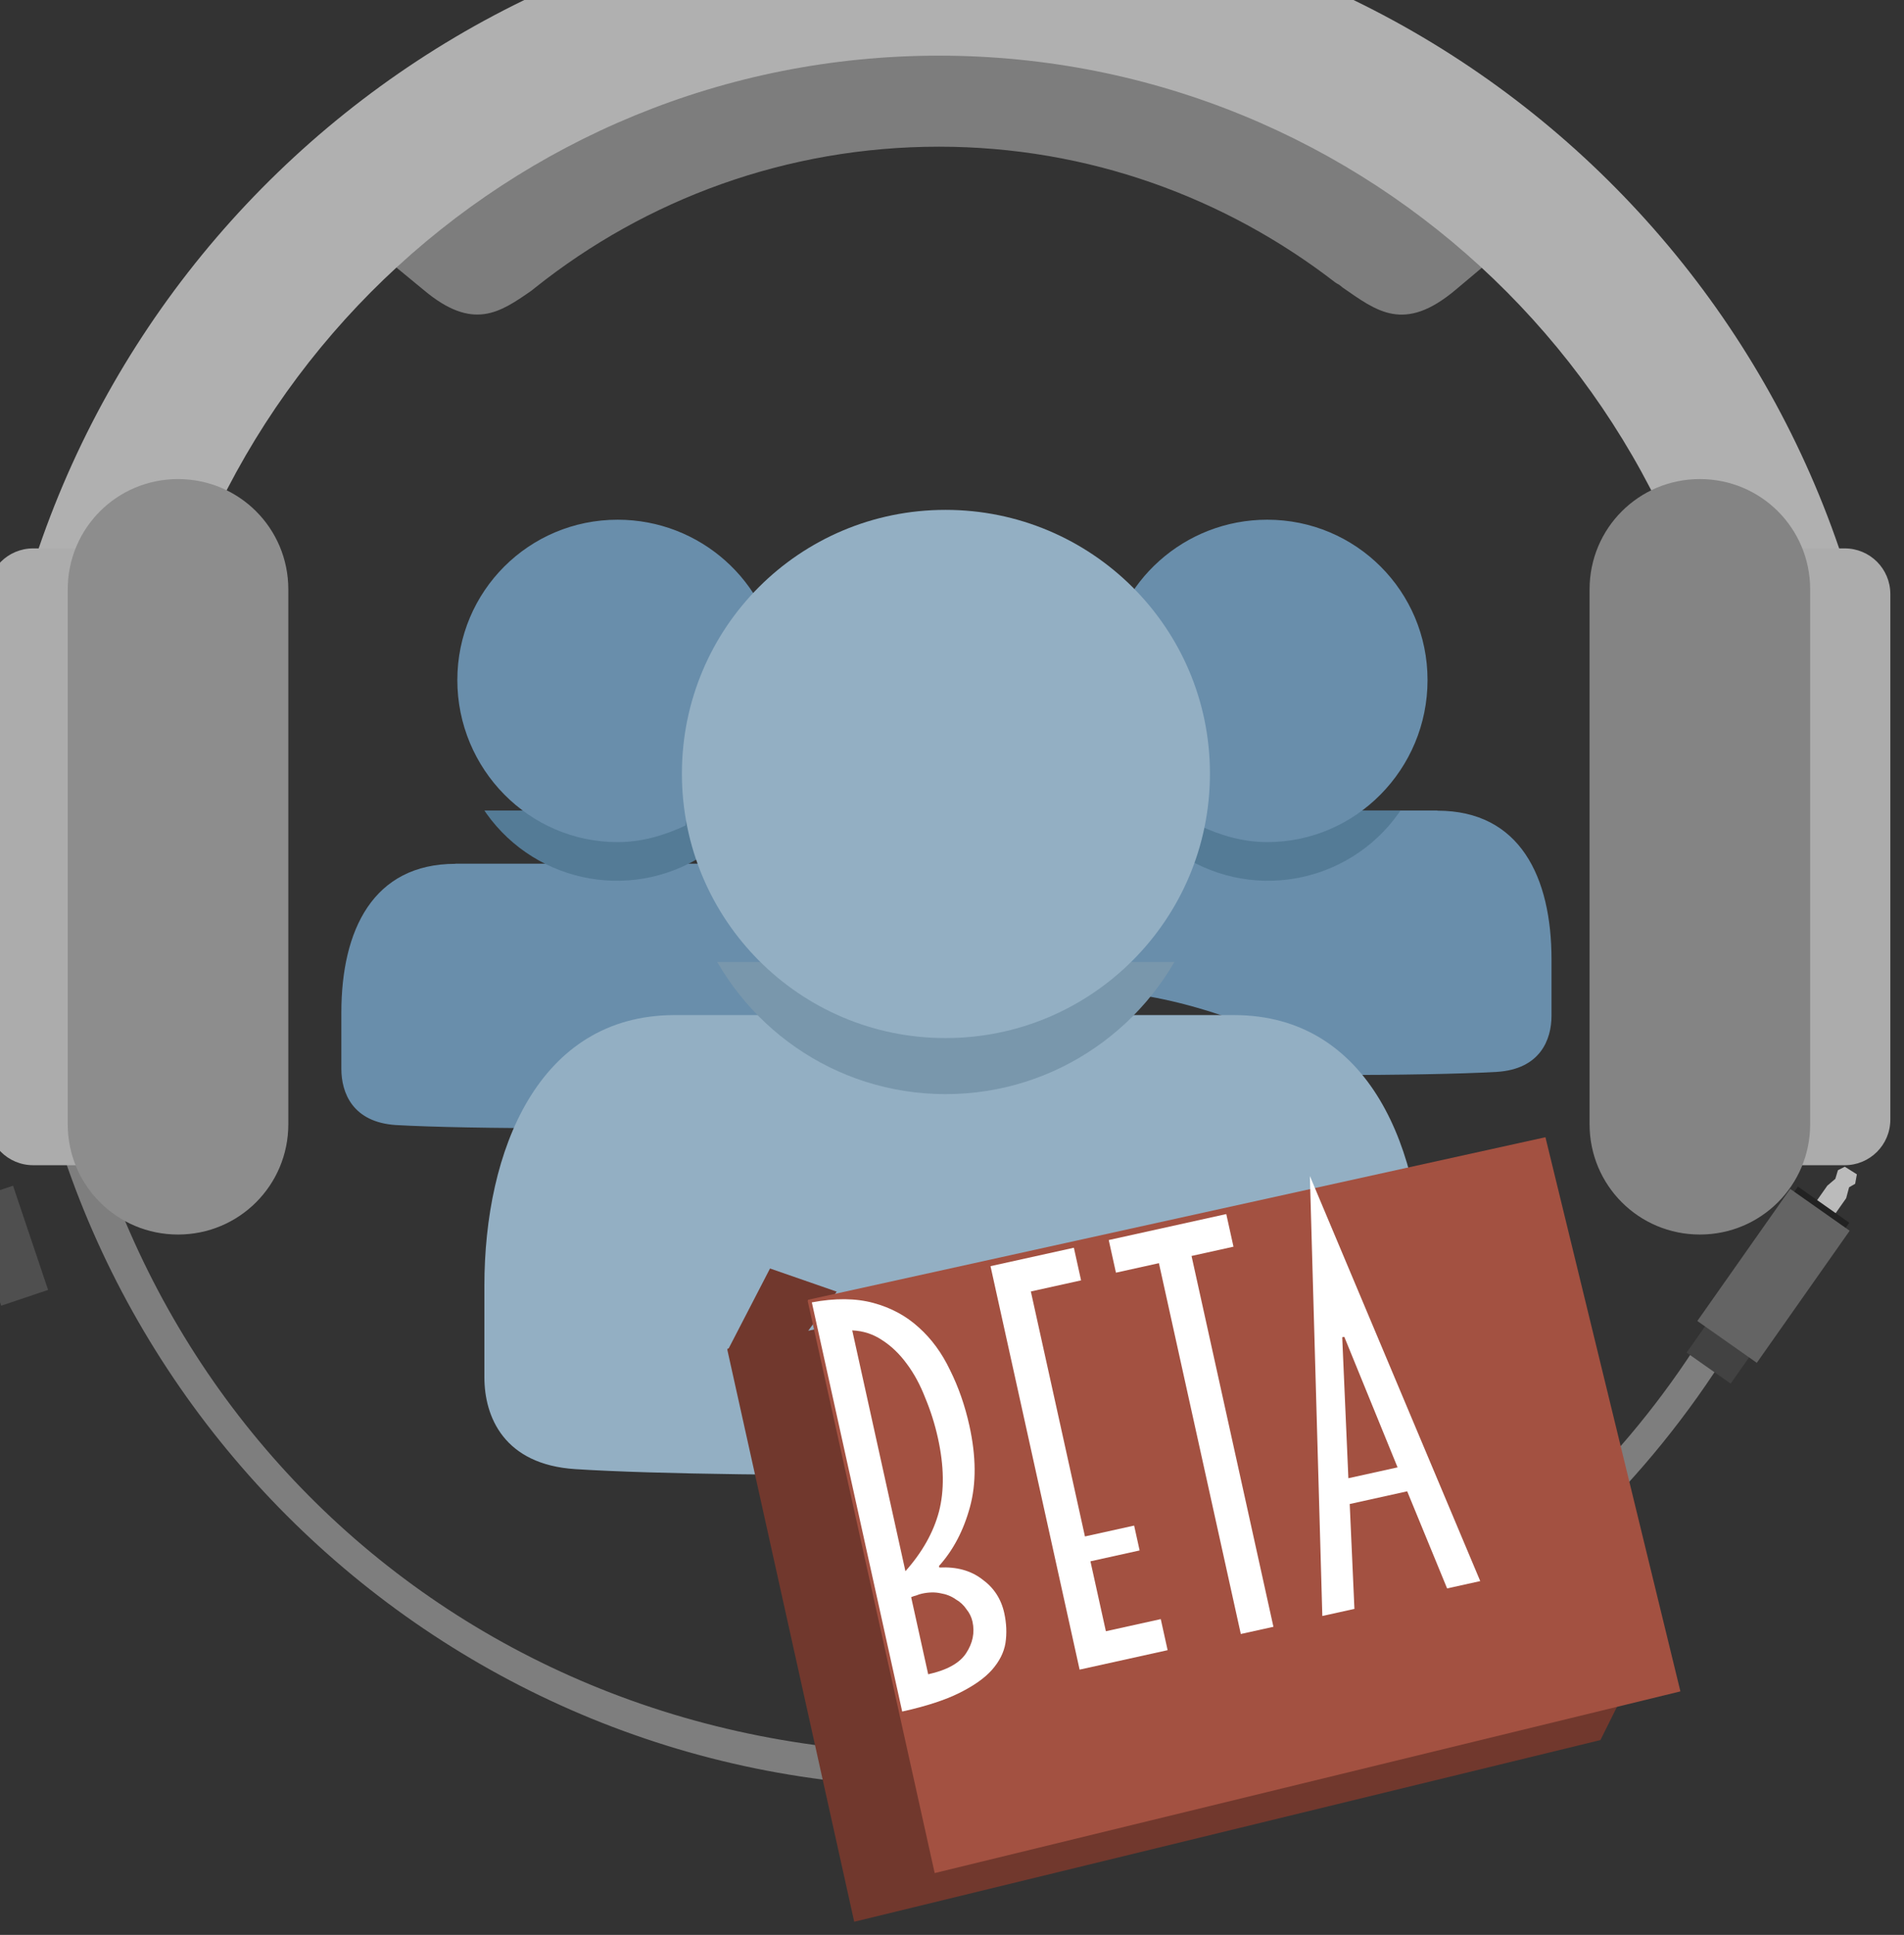 <?xml version="1.0" encoding="UTF-8" standalone="no"?>
<!-- Created with Inkscape (http://www.inkscape.org/) -->

<svg
   xmlns:dc="http://purl.org/dc/elements/1.1/"
   xmlns:cc="http://creativecommons.org/ns#"
   xmlns:rdf="http://www.w3.org/1999/02/22-rdf-syntax-ns#"
   xmlns:svg="http://www.w3.org/2000/svg"
   xmlns="http://www.w3.org/2000/svg"
   xmlns:xlink="http://www.w3.org/1999/xlink"
   xmlns:sodipodi="http://sodipodi.sourceforge.net/DTD/sodipodi-0.dtd"
   xmlns:inkscape="http://www.inkscape.org/namespaces/inkscape"
   width="159.828"
   height="162.376"
   id="svg16475"
   version="1.1"
   inkscape:version="0.48.4 r9939"
   sodipodi:docname="logo_small.svg">
  <rect width="100%" height="100%" fill="#333333" stroke="none"/>
  <defs
     id="defs16477">
    <clipPath
       clipPathUnits="userSpaceOnUse"
       id="clipPath3786-8-7-09-3-58-9-3-5-2-1">
      <path
         id="path3788-6-7-4-3-3-5-6-2-5-2"
         d="m 437.823,11466.551 c -9.021,0 -12.482,7.253 -12.482,16.277 l 0,6.153 c 0,2.617 1.227,5.841 5.97,6.148 4.035,0.231 10.929,0.347 18.27,0.347 3.66,-4.526 17.508,-9.047 24.285,-9.047 l 2.532,0 c -0.318,-1.748 -5.013,-19.617 -5.849,-19.895 l -32.727,0 z"
         style="color:#000000;fill:#698eab;fill-opacity:1;fill-rule:nonzero;stroke:none;stroke-width:0.245;marker:none;visibility:visible;display:inline;overflow:visible;enable-background:accumulate"
         inkscape:connector-curvature="0"
         sodipodi:nodetypes="cssccscccc" />
    </clipPath>
    <linearGradient
       inkscape:collect="always"
       xlink:href="#linearGradient5187-7-9-1-3-8-4-4-4-93-1-1-2"
       id="linearGradient18561"
       gradientUnits="userSpaceOnUse"
       x1="1766.353"
       y1="11764.019"
       x2="1789.384"
       y2="11764.019" />
    <linearGradient
       id="linearGradient5187-7-9-1-3-8-4-4-4-93-1-1-2">
      <stop
         style="stop-color:#8d8d8d;stop-opacity:1;"
         offset="0"
         id="stop5189-2-3-3-1-3-5-8-0-76-5-2-7" />
      <stop
         style="stop-color:#aaaaaa;stop-opacity:1;"
         offset="1"
         id="stop5191-2-19-5-9-5-6-3-3-3-9-3-1" />
    </linearGradient>
    <clipPath
       clipPathUnits="userSpaceOnUse"
       id="clipPath3808-2-8-1-1-9-4-9-7-9-9">
      <path
         sodipodi:nodetypes="cssccscccc"
         inkscape:connector-curvature="0"
         style="color:#000000;fill:#698eab;fill-opacity:1;fill-rule:nonzero;stroke:none;stroke-width:0.245;marker:none;visibility:visible;display:inline;overflow:visible;enable-background:accumulate"
         d="m 437.823,11466.551 c -9.021,0 -12.482,7.253 -12.482,16.277 l 0,6.153 c 0,2.616 1.227,5.841 5.97,6.147 4.035,0.232 10.929,0.348 18.27,0.348 3.66,-4.527 17.508,-9.048 24.285,-9.048 l 2.532,0 c -0.318,-1.748 -5.013,-19.617 -5.849,-19.895 l -32.727,0 z"
         id="path3810-7-6-2-2-76-1-10-5-0-9" />
    </clipPath>
    <clipPath
       clipPathUnits="userSpaceOnUse"
       id="clipPath3737-7-5-0-1-4-2-5-6-7-6">
      <path
         sodipodi:nodetypes="sssscssssss"
         inkscape:connector-curvature="0"
         id="path3739-4-0-1-9-5-2-8-5-3-2"
         d="m 461.728,11483.1 c -14.83,0.06 -20.736,14.79 -20.736,29.62 l 0,10.008 c 0,4.307 2.139,9.54 9.935,10.043 17.543,1.129 66.223,0.678 82.166,-0.521 9.237,0.521 10.679,-6.28 10.679,-10.077 l 0,-9.447 c 0,-14.836 -5.907,-29.626 -20.736,-29.626 l -3.607,0 c -19.211,0 -37.964,0 -54.095,0 z"
         style="color:#000000;fill:#93afc3;fill-opacity:1;fill-rule:nonzero;stroke:none;stroke-width:0.245;marker:none;visibility:visible;display:inline;overflow:visible;enable-background:accumulate" />
    </clipPath>
  </defs>
  <sodipodi:namedview
     id="base"
     pagecolor="#ffffff"
     bordercolor="#666666"
     borderopacity="1.0"
     inkscape:pageopacity="0.0"
     inkscape:pageshadow="2"
     inkscape:zoom="0.98994949"
     inkscape:cx="91.853569"
     inkscape:cy="50.880418"
     inkscape:document-units="px"
     inkscape:current-layer="g16715-5"
     showgrid="false"
     fit-margin-top="0"
     fit-margin-left="0"
     fit-margin-right="0"
     fit-margin-bottom="0"
     inkscape:window-width="563"
     inkscape:window-height="383"
     inkscape:window-x="486"
     inkscape:window-y="349"
     inkscape:window-maximized="0" />
  <g
     inkscape:label="Layer 1"
     inkscape:groupmode="layer"
     id="layer1"
     transform="translate(-295.086,-451.174)">
    <g
       transform="matrix(0.767,0,0,0.767,-1268.041,-9823.064)"
       id="g4632-7-6-4-2-1-7-9-8">
      <g
         id="g5730-0-3-1-1-9-73-8-4-9"
         transform="matrix(-1,0,0,1,2633.119,2017.505)">
        <path
           id="path6027-5-0-4-5-3-19-9-7-2-2-7-4-8-5-9-2-4-5-5-4-1-2-2-6"
           d="m 437.823,11466.551 c -9.021,0 -12.482,7.253 -12.482,16.277 l 0,6.153 c 0,2.617 1.227,5.841 5.97,6.148 4.035,0.231 10.929,0.347 18.27,0.347 3.66,-4.526 17.508,-9.047 24.285,-9.047 l 2.532,0 c -0.318,-1.748 -5.013,-19.617 -5.849,-19.895 l -32.727,0 z"
           style="color:#000000;fill:#698eab;fill-opacity:1;fill-rule:nonzero;stroke:none;stroke-width:0.245;marker:none;visibility:visible;display:inline;overflow:visible;enable-background:accumulate"
           inkscape:connector-curvature="0"
           sodipodi:nodetypes="cssccscccc" />
        <path
           id="path6027-5-0-4-5-3-19-9-7-2-2-7-4-8-5-1-4-5-8-9-8-23-4-62-2-7-3"
           d="m 440.031,11463.031 c 0.309,0.785 0.664,1.56 1.094,2.313 4.812,8.44 15.499,11.372 23.938,6.562 2.799,-1.595 5.003,-3.868 6.531,-6.468 -0.46,-1.37 -0.85,-2.347 -1.031,-2.407 l -30.531,0 z"
           style="color:#000000;fill:#547b96;fill-opacity:1;fill-rule:nonzero;stroke:none;stroke-width:0.245;marker:none;visibility:visible;display:inline;overflow:visible;enable-background:accumulate"
           inkscape:connector-curvature="0"
           clip-path="url(#clipPath3786-8-7-09-3-58-9-3-5-2-1)" />
        <path
           id="path6027-5-0-4-5-3-19-9-7-2-2-7-4-8-5-1-3-6-6-2-1-8-0-6-3-9"
           d="m 456.455,11434.714 c -9.716,0 -17.546,7.832 -17.546,17.545 0,9.725 7.83,17.73 17.546,17.73 2.656,0 5.145,-0.746 7.417,-1.811 1.005,-7.225 4.785,-13.476 10.13,-17.91 -0.998,-8.775 -8.502,-15.554 -17.547,-15.554 z"
           style="color:#000000;fill:#698eab;fill-opacity:1;fill-rule:nonzero;stroke:none;stroke-width:0.245;marker:none;visibility:visible;display:inline;overflow:visible;enable-background:accumulate"
           inkscape:connector-curvature="0"
           sodipodi:nodetypes="sssccs" />
      </g>
      <g
         style="fill:url(#linearGradient18561);fill-opacity:1;stroke:none"
         inkscape:export-ydpi="90"
         inkscape:export-xdpi="90"
         inkscape:export-filename="C:\Users\jonescd\Desktop\CloudList\crowdplay_logo0.png"
         transform="matrix(5.789,0,0,5.789,-8150.083,-54594.819)"
         id="g6138-1-2-7-2-5-5-1-6-2-4-5-2-2">
        <path
           sodipodi:nodetypes="cssccscccc"
           inkscape:connector-curvature="0"
           style="color:#000000;fill:#698eab;fill-opacity:1;fill-rule:nonzero;stroke:none;stroke-width:0.245;marker:none;visibility:visible;display:inline;overflow:visible;enable-background:accumulate"
           d="m 1768.509,11761.045 c -1.558,0 -2.156,1.253 -2.156,2.812 l 0,1.063 c 0,0.452 0.212,1.009 1.031,1.062 0.697,0.04 1.888,0.06 3.156,0.06 0.632,-0.782 3.025,-1.563 4.195,-1.563 l 0.438,0 c -0.055,-0.302 -0.866,-3.389 -1.01,-3.437 l -5.654,0 z"
           id="path6027-5-0-4-5-3-19-9-7-2-2-7-4-8-5-0-1-9-8-7-6-2-0-3" />
        <path
           sodipodi:nodetypes="sssscssssss"
           inkscape:connector-curvature="0"
           id="path6027-5-0-4-5-3-19-9-7-8-4-5-9-4-9-0-3-82-2-82-9-0-0"
           d="m 1772.639,11763.904 c -2.562,0.01 -3.582,2.555 -3.582,5.117 l 0,1.729 c 0,0.744 0.369,1.648 1.716,1.735 3.031,0.195 11.44,0.117 14.195,-0.09 1.596,0.09 1.845,-1.085 1.845,-1.741 l 0,-1.632 c 0,-2.563 -1.02,-5.118 -3.582,-5.118 l -0.623,0 c -3.319,0 -6.559,0 -9.345,0 z"
           style="color:#000000;fill:#93afc3;fill-opacity:1;fill-rule:nonzero;stroke:none;stroke-width:0.245;marker:none;visibility:visible;display:inline;overflow:visible;enable-background:accumulate" />
      </g>
      <g
         id="g4966-4-4-0-9-9-7-5-9-1-4-9"
         transform="translate(996.466,2396.416)"
         inkscape:export-filename="C:\Users\jonescd\Desktop\CloudList\crowdplay_logo3.png"
         inkscape:export-xdpi="90"
         inkscape:export-ydpi="90">
        <g
           transform="translate(5.792,0)"
           id="g4935-8-4-2-9-7-71-8-68-9-4-3">
          <g
             id="g4826-81-8-4-6-2-2-4-19-8-9-0"
             transform="matrix(2.571,0,0,2.571,-1693.567,-17428.06)">
            <g
               id="g4777-3-2-8-8-1-6-7-63-8-1-0"
               inkscape:export-filename="C:\Users\jonescd\Desktop\CloudList\crowdplay_logo0.png"
               inkscape:export-xdpi="90"
               inkscape:export-ydpi="90">
              <path
                 style="color:#000000;fill:#7e7e7e;fill-opacity:1;stroke:none;stroke-width:1.068;marker:none;visibility:visible;display:inline;overflow:visible;enable-background:accumulate"
                 d="m 1101.659,11053.906 c -21.79,0 -39.438,17.678 -39.438,39.469 0,21.789 17.648,39.469 39.438,39.469 14.153,0 26.572,-7.464 33.531,-18.657 l -1.177,-0.51 c -6.579,10.461 -18.473,17.732 -32.354,17.732 -21.448,0 -37.823,-16.586 -37.823,-38.034 0,-21.448 16.375,-38.844 37.823,-38.844 21.437,0 38.828,17.376 38.844,38.813 l 0,0.03 c 0,3.072 -0.357,6.072 -1.031,8.938 l 0.625,0.03 c 0.667,-2.877 1,-5.889 1,-8.969 l 0,-0.03 c -0.016,-21.779 -17.659,-39.438 -39.438,-39.438 z"
                 id="path4366-6-7-6-3-3-0-3-9-1-9-6"
                 inkscape:connector-curvature="0"
                 sodipodi:nodetypes="cssccssscsccsccc" />
            </g>
            <path
               inkscape:connector-curvature="0"
               id="rect4513-11-5-7-0-4-2-49-9-87-9-0-3"
               d="m 2535.143,10863.435 2.107,0 0,4.678 -2.107,0 z"
               style="color:#000000;fill:#4f4f4f;fill-opacity:1;fill-rule:nonzero;stroke:none;stroke-width:1.1;marker:none;visibility:visible;display:inline;overflow:visible;enable-background:accumulate"
               transform="matrix(-0.948,0.319,0.319,0.948,0,0)" />
            <g
               transform="translate(-355.966,-126.125)"
               id="g4620-5-3-0-8-0-4-5-5-0-8-9"
               inkscape:export-filename="C:\Users\jonescd\Desktop\CloudList\crowdplay_logo0.png"
               inkscape:export-xdpi="90"
               inkscape:export-ydpi="90">
              <path
                 style="color:#000000;fill:#7d7d7d;fill-opacity:1;fill-rule:nonzero;stroke:none;stroke-width:1.1;marker:none;visibility:visible;display:inline;overflow:visible;enable-background:accumulate"
                 d="m 1457.5,11183.969 c -9.238,0 -17.572,3.824 -23.531,9.968 l 1.594,1.313 c 2.098,1.766 3.245,0.968 4.594,0.03 0.052,-0.04 0.104,-0.08 0.156,-0.125 4.716,-3.755 10.693,-6 17.188,-6 6.358,0 12.205,2.171 16.875,5.781 0.053,0.04 0.104,0.06 0.156,0.09 0.053,0.04 0.104,0.08 0.156,0.125 1.444,0.996 2.606,1.951 4.812,0.09 l 1.562,-1.313 c -5.963,-6.147 -14.32,-9.968 -23.562,-9.968 z"
                 id="path4366-5-5-5-9-6-4-92-6-1-3-6-8-4"
                 inkscape:connector-curvature="0" />
              <path
                 inkscape:connector-curvature="0"
                 style="color:#000000;fill:#b0b0b0;fill-opacity:1;fill-rule:nonzero;stroke:none;stroke-width:1.1;marker:none;visibility:visible;display:inline;overflow:visible;enable-background:accumulate"
                 d="m 1457.5,11178.875 c -21.877,0 -39.698,17.342 -40.469,39.031 l 6.406,0 c 0.772,-18.142 15.73,-32.625 34.062,-32.625 18.333,0 33.293,14.478 34.062,32.625 l 6.406,0 c -0.771,-21.692 -18.593,-39.031 -40.469,-39.031 z"
                 id="path4366-5-6-5-1-9-7-0-9-0-8-3-5" />
            </g>
            <g
               style="fill:#8d8d8d;fill-opacity:1;stroke:none"
               transform="translate(-355.324,-126.125)"
               id="g4407-6-1-3-9-45-3-0-05-9-7-5"
               inkscape:export-filename="C:\Users\jonescd\Desktop\CloudList\crowdplay_logo0.png"
               inkscape:export-xdpi="90"
               inkscape:export-ydpi="90">
              <path
                 inkscape:connector-curvature="0"
                 id="rect4387-3-9-8-2-0-6-2-4-4-6-9"
                 d="m 1418.303,11206.25 5.611,0 c 1.077,0 1.945,0.867 1.945,1.945 l 0,22.36 c 0,1.078 -0.867,1.945 -1.945,1.945 l -5.611,0 c -1.077,0 -1.944,-0.867 -1.944,-1.945 l 0,-22.36 c 0,-1.078 0.867,-1.945 1.944,-1.945 z"
                 style="color:#000000;fill:#acacac;fill-opacity:1;stroke-width:1.1;marker:none;visibility:visible;display:inline;overflow:visible;enable-background:accumulate" />
              <path
                 inkscape:connector-curvature="0"
                 id="rect4387-9-0-0-9-5-3-24-8-1-7-4-7"
                 d="m 1424.468,11203.3 c 2.601,0 4.695,2.094 4.695,4.695 l 0,22.76 c 0,2.601 -2.094,4.695 -4.695,4.695 -2.601,0 -4.695,-2.094 -4.695,-4.695 l 0,-22.76 c 0,-2.601 2.094,-4.695 4.695,-4.695 z"
                 style="color:#000000;stroke-width:1.21;marker:none;visibility:visible;display:inline;overflow:visible;enable-background:accumulate" />
            </g>
            <g
               transform="matrix(0.971,0.683,-0.683,0.971,7359.165,-819.124)"
               id="g4544-0-2-3-5-2-58-3-35-5-5-8"
               inkscape:export-filename="C:\Users\jonescd\Desktop\CloudList\crowdplay_logo0.png"
               inkscape:export-xdpi="90"
               inkscape:export-ydpi="90">
              <g
                 transform="matrix(1.203,0,0,1.203,-303.472,-2279.905)"
                 id="g4644-8-8-4-3-9-8-1-73-6-9-3">
                <path
                   sodipodi:nodetypes="ccccccccccc"
                   inkscape:connector-curvature="0"
                   id="rect4513-1-7-8-3-46-3-7-1-4-7-6-2-9"
                   d="m 1494.692,11230.515 -0.109,0.202 0.085,0.255 -0.078,0.304 0,1.677 0.675,0 -5e-4,-1.693 -0.116,-0.318 0.088,-0.188 -0.121,-0.261 z"
                   style="color:#000000;fill:#bbbbbb;fill-opacity:1;fill-rule:nonzero;stroke:none;stroke-width:1.1;marker:none;visibility:visible;display:inline;overflow:visible;enable-background:accumulate" />
              </g>
              <path
                 inkscape:connector-curvature="0"
                 id="rect4513-7-2-1-0-3-8-2-3-8-7-0-5"
                 d="m 1493.675,11231.954 2.254,0 0,5.005 -2.254,0 z"
                 style="color:#000000;fill:#222222;fill-opacity:1;fill-rule:nonzero;stroke:none;stroke-width:1.1;marker:none;visibility:visible;display:inline;overflow:visible;enable-background:accumulate" />
              <path
                 inkscape:connector-curvature="0"
                 id="rect4513-1-3-4-6-7-0-1-1-42-0-2-5"
                 d="m 1493.836,11234.832 1.931,0 0,4.287 -1.931,0 z"
                 style="color:#000000;fill:#424242;fill-opacity:1;fill-rule:nonzero;stroke:none;stroke-width:1.1;marker:none;visibility:visible;display:inline;overflow:visible;enable-background:accumulate" />
              <path
                 inkscape:connector-curvature="0"
                 id="rect4513-0-3-6-43-1-49-0-8-8-7-7"
                 d="m 1493.498,11232.181 2.607,0 0,5.789 -2.607,0 z"
                 style="color:#000000;fill:#646464;fill-opacity:1;fill-rule:nonzero;stroke:none;stroke-width:1.1;marker:none;visibility:visible;display:inline;overflow:visible;enable-background:accumulate" />
            </g>
            <g
               transform="translate(-352.823,-126.125)"
               id="g4463-6-1-1-8-1-82-4-0-6-9-6"
               inkscape:export-filename="C:\Users\jonescd\Desktop\CloudList\crowdplay_logo0.png"
               inkscape:export-xdpi="90"
               inkscape:export-ydpi="90">
              <path
                 inkscape:connector-curvature="0"
                 id="rect4387-8-5-0-8-08-4-4-0-4-8-1-6"
                 d="m -1492.913,11206.25 5.611,0 c 1.077,0 1.945,0.867 1.945,1.945 l 0,22.36 c 0,1.078 -0.867,1.945 -1.945,1.945 l -5.611,0 c -1.077,0 -1.944,-0.867 -1.944,-1.945 l 0,-22.36 c 0,-1.078 0.867,-1.945 1.944,-1.945 z"
                 style="color:#000000;fill:#acacac;fill-opacity:1;stroke:none;stroke-width:1.1;marker:none;visibility:visible;display:inline;overflow:visible;enable-background:accumulate"
                 transform="scale(-1,1)" />
              <path
                 inkscape:connector-curvature="0"
                 id="rect4387-9-8-0-4-49-8-7-52-7-1-0-4-8"
                 d="m -1486.749,11203.3 c 2.601,0 4.695,2.094 4.695,4.695 l 0,22.76 c 0,2.601 -2.094,4.695 -4.695,4.695 -2.601,0 -4.695,-2.094 -4.695,-4.695 l 0,-22.76 c 0,-2.601 2.094,-4.695 4.695,-4.695 z"
                 style="color:#000000;fill:#848484;fill-opacity:1;stroke:none;stroke-width:1.21;marker:none;visibility:visible;display:inline;overflow:visible;enable-background:accumulate"
                 transform="scale(-1,1)" />
            </g>
          </g>
        </g>
      </g>
      <path
         transform="translate(1649.119,2017.505)"
         style="color:#000000;fill:#547b96;fill-opacity:1;fill-rule:nonzero;stroke:none;stroke-width:0.245;marker:none;visibility:visible;display:inline;overflow:visible;enable-background:accumulate"
         d="m 440.031,11463.031 c 0.309,0.785 0.664,1.56 1.094,2.313 4.812,8.44 15.499,11.372 23.938,6.562 2.799,-1.595 5.003,-3.868 6.531,-6.468 -0.46,-1.37 -0.85,-2.347 -1.031,-2.407 l -30.531,0 z"
         id="path6027-5-0-4-5-3-19-9-7-2-2-7-4-8-5-1-4-6-0-4-9-9-6-0-1-3"
         inkscape:connector-curvature="0"
         clip-path="url(#clipPath3808-2-8-1-1-9-4-9-7-9-9)" />
      <path
         sodipodi:nodetypes="sssccs"
         inkscape:connector-curvature="0"
         style="color:#000000;fill:#698eab;fill-opacity:1;fill-rule:nonzero;stroke:none;stroke-width:0.245;marker:none;visibility:visible;display:inline;overflow:visible;enable-background:accumulate"
         d="m 2105.574,13452.22 c -9.716,0 -17.546,7.832 -17.546,17.545 0,9.725 7.83,17.73 17.546,17.73 2.656,0 5.145,-0.746 7.417,-1.811 1.005,-7.225 4.785,-13.476 10.13,-17.91 -0.998,-8.775 -8.502,-15.554 -17.547,-15.554 z"
         id="path6027-5-0-4-5-3-19-9-7-2-2-7-4-8-5-1-37-6-3-9-0-5-0-8-8" />
      <path
         transform="translate(1649.119,2017.505)"
         style="color:#000000;fill:#7997ac;fill-opacity:1;fill-rule:nonzero;stroke:none;stroke-width:0.245;marker:none;visibility:visible;display:inline;overflow:visible;enable-background:accumulate"
         d="m 465.531,11479.344 c 4.241,10.667 14.629,18.218 26.812,18.218 12.183,0 22.609,-7.551 26.875,-18.218 l -53.688,0 z"
         id="path6027-5-0-4-5-3-19-9-7-8-4-5-9-4-7-9-8-8-9-8-8-83-9-5-8"
         inkscape:connector-curvature="0"
         clip-path="url(#clipPath3737-7-5-0-1-4-2-5-6-7-6)" />
      <path
         sodipodi:nodetypes="sssss"
         inkscape:connector-curvature="0"
         id="path6027-5-0-4-5-3-19-9-7-8-4-5-9-4-7-82-1-9-3-1-7-8-6-4"
         d="m 2141.457,13451.143 c -15.975,0 -28.851,12.885 -28.851,28.856 0,15.982 12.876,28.937 28.851,28.937 15.974,0 28.939,-12.955 28.939,-28.937 0,-15.965 -12.973,-28.856 -28.939,-28.856 z"
         style="color:#000000;fill:#93afc3;fill-opacity:1;fill-rule:nonzero;stroke:none;stroke-width:0.245;marker:none;visibility:visible;display:inline;overflow:visible;enable-background:accumulate" />
      <g
         transform="matrix(0.984,-0.276,0.276,0.984,-2645.195,2936.417)"
         id="g16715-5">
        <path
           id="path17018"
           d="m 1765.095,11255.973 -71.902,-4.078 4.067,-3.21 -6.206,-4.316 -6.582,7.054 -0.09,-0.03 -0.08,0.119 -3.454,62.633 82.139,2.851 c 0,0 0.05,0.01 0.05,0.01 l 6.528,-7.217 -4.137,-3.932 c 0,0 -1.382,0.903 -2.12,1.383 l 1.796,-51.278 z"
           style="fill:#71382d;fill-opacity:1;stroke:none"
           inkscape:connector-curvature="0" />
        <path
           inkscape:connector-curvature="0"
           id="rect16709-5"
           transform="matrix(1.467,0.412,-0.412,1.467,15633.008,-23590.123)"
           d="m -2573.188,24474.125 -51.812,11.437 -0.031,0.09 8.937,40.188 52.406,-12.782 -9.5,-38.937 z"
           style="fill:#a35141;fill-opacity:1" />
        <g
           transform="matrix(0.998,0.056,-0.056,0.998,0,0)"
           style="font-size:56.81px;font-style:normal;font-weight:normal;line-height:125%;letter-spacing:0px;word-spacing:0px;fill:#ffffff;fill-opacity:1;stroke:none;font-family:Sans"
           id="text16711-0">
          <path
             d="m 2322.943,11141.27 c 2.538,0.08 4.677,0.569 6.42,1.478 1.742,0.909 3.143,2.12 4.204,3.635 1.06,1.477 1.818,3.201 2.272,5.17 0.492,1.969 0.739,4.053 0.739,6.249 0,3.371 -0.606,6.211 -1.818,8.522 -1.212,2.31 -2.746,4.128 -4.602,5.453 l 0,0.171 c 1.818,0.303 3.219,1.041 4.204,2.215 1.022,1.137 1.534,2.481 1.534,4.034 0,1.136 -0.189,2.197 -0.568,3.181 -0.379,0.947 -1.06,1.78 -2.045,2.5 -0.947,0.682 -2.253,1.231 -3.92,1.647 -1.666,0.417 -3.806,0.625 -6.42,0.625 l 0,-44.88 m 3.579,30.28 c 2.197,-1.591 3.825,-3.408 4.886,-5.454 1.06,-2.083 1.591,-4.658 1.591,-7.726 0,-1.515 -0.133,-3.011 -0.398,-4.488 -0.227,-1.477 -0.606,-2.802 -1.136,-3.976 -0.53,-1.212 -1.212,-2.235 -2.045,-3.068 -0.795,-0.833 -1.761,-1.401 -2.897,-1.704 l 0,26.416 m 0,11.305 c 2.045,0 3.522,-0.435 4.431,-1.306 0.947,-0.909 1.42,-1.97 1.42,-3.182 0,-0.492 -0.114,-0.965 -0.341,-1.42 -0.189,-0.492 -0.492,-0.928 -0.909,-1.307 -0.379,-0.416 -0.852,-0.738 -1.42,-0.965 -0.568,-0.265 -1.231,-0.398 -1.988,-0.398 -0.189,0 -0.398,0.02 -0.625,0.06 -0.189,0 -0.379,0.02 -0.568,0.06 l 0,8.464"
             style="font-variant:normal;font-weight:bold;font-stretch:normal;fill:#ffffff;font-family:Breamcatcher;-inkscape-font-specification:Breamcatcher Bold"
             id="path19508" />
          <path
             d="m 2342.472,11185.866 0,-44.255 9.146,0 0,3.579 -5.511,0 0,26.871 5.397,0 0,2.727 -5.397,0 0,7.67 6.022,0 0,3.408 -9.658,0"
             style="font-variant:normal;font-weight:bold;font-stretch:normal;fill:#ffffff;font-family:Breamcatcher;-inkscape-font-specification:Breamcatcher Bold"
             id="path19510" />
          <path
             d="m 2360.159,11185.866 0,-40.676 -4.715,0 0,-3.579 12.896,0 0,3.579 -4.602,0 0,40.676 -3.579,0"
             style="font-variant:normal;font-weight:bold;font-stretch:normal;fill:#ffffff;font-family:Breamcatcher;-inkscape-font-specification:Breamcatcher Bold"
             id="path19512" />
          <path
             d="m 2380.862,11174.788 -6.306,0 -1.931,11.078 -3.522,0 8.862,-46.3 8.465,46.3 -3.636,0 -1.932,-11.078 m -5.851,-2.727 5.397,0 -2.557,-14.884 -0.227,0 -2.613,14.884"
             style="font-variant:normal;font-weight:bold;font-stretch:normal;fill:#ffffff;font-family:Breamcatcher;-inkscape-font-specification:Breamcatcher Bold"
             id="path19514" />
        </g>
      </g>
    </g>
  </g>
</svg>

